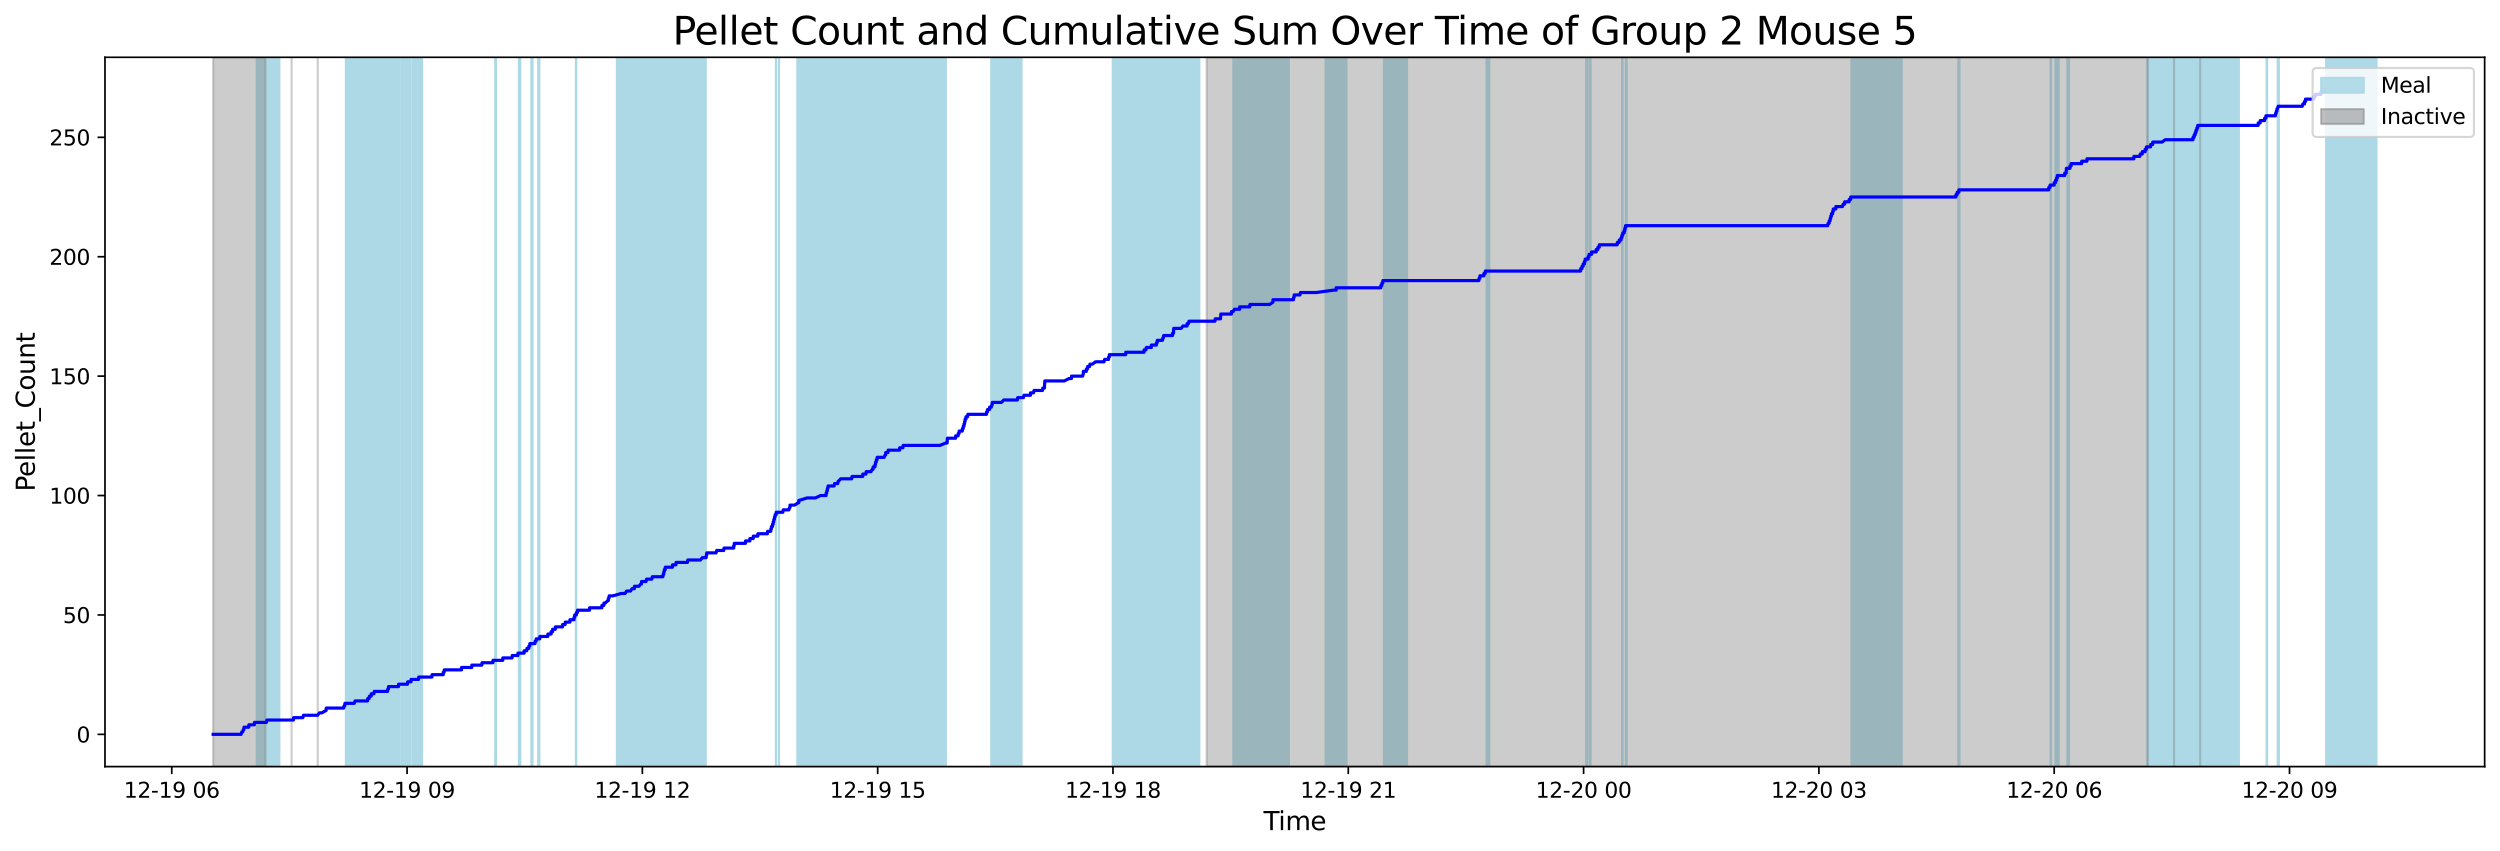 <?xml version="1.0" encoding="utf-8" standalone="no"?>
<!DOCTYPE svg PUBLIC "-//W3C//DTD SVG 1.1//EN"
  "http://www.w3.org/Graphics/SVG/1.1/DTD/svg11.dtd">
<svg xmlns:xlink="http://www.w3.org/1999/xlink" width="1172.435pt" height="399.009pt" viewBox="0 0 1172.435 399.009" xmlns="http://www.w3.org/2000/svg" version="1.1">
 <defs>
  <style type="text/css">*{stroke-linejoin: round; stroke-linecap: butt}</style>
 </defs>
 <g id="figure_1">
  <g id="patch_1">
   <path d="M 0 399.009 
L 1172.435 399.009 
L 1172.435 0 
L 0 0 
z
" style="fill: #ffffff"/>
  </g>
  <g id="axes_1">
   <g id="patch_2">
    <path d="M 49.235 359.517 
L 1165.235 359.517 
L 1165.235 26.877 
L 49.235 26.877 
z
" style="fill: #ffffff"/>
   </g>
   <g id="patch_3">
    <path d="M 129.138 359.517 
L 129.138 26.877 
L 129.138 26.877 
z
" clip-path="url(#p9ff17b93d2)" style="fill: #add8e6; stroke: #add8e6; stroke-linejoin: miter"/>
   </g>
   <g id="patch_4">
    <path d="M 131.008 359.517 
L 131.008 26.877 
L 120.42 26.877 
L 120.42 359.517 
z
" clip-path="url(#p9ff17b93d2)" style="fill: #add8e6; stroke: #add8e6; stroke-linejoin: miter"/>
   </g>
   <g id="patch_5">
    <path d="M 187.377 359.517 
L 187.377 26.877 
L 162.207 26.877 
L 162.207 359.517 
z
" clip-path="url(#p9ff17b93d2)" style="fill: #add8e6; stroke: #add8e6; stroke-linejoin: miter"/>
   </g>
   <g id="patch_6">
    <path d="M 192.235 359.517 
L 192.235 26.877 
L 188.174 26.877 
L 188.174 359.517 
z
" clip-path="url(#p9ff17b93d2)" style="fill: #add8e6; stroke: #add8e6; stroke-linejoin: miter"/>
   </g>
   <g id="patch_7">
    <path d="M 197.918 359.517 
L 197.918 26.877 
L 193.328 26.877 
L 193.328 359.517 
z
" clip-path="url(#p9ff17b93d2)" style="fill: #add8e6; stroke: #add8e6; stroke-linejoin: miter"/>
   </g>
   <g id="patch_8">
    <path d="M 232.587 359.517 
L 232.587 26.877 
L 232.248 26.877 
L 232.248 359.517 
z
" clip-path="url(#p9ff17b93d2)" style="fill: #add8e6; stroke: #add8e6; stroke-linejoin: miter"/>
   </g>
   <g id="patch_9">
    <path d="M 244.006 359.517 
L 244.006 26.877 
L 243.346 26.877 
L 243.346 359.517 
z
" clip-path="url(#p9ff17b93d2)" style="fill: #add8e6; stroke: #add8e6; stroke-linejoin: miter"/>
   </g>
   <g id="patch_10">
    <path d="M 249.724 359.517 
L 249.724 26.877 
L 249.199 26.877 
L 249.199 359.517 
z
" clip-path="url(#p9ff17b93d2)" style="fill: #add8e6; stroke: #add8e6; stroke-linejoin: miter"/>
   </g>
   <g id="patch_11">
    <path d="M 252.409 359.517 
L 252.409 26.877 
L 252.931 26.877 
L 252.931 359.517 
z
" clip-path="url(#p9ff17b93d2)" style="fill: #add8e6; stroke: #add8e6; stroke-linejoin: miter"/>
   </g>
   <g id="patch_12">
    <path d="M 270.068 359.517 
L 270.068 26.877 
L 270.227 26.877 
L 270.227 359.517 
z
" clip-path="url(#p9ff17b93d2)" style="fill: #add8e6; stroke: #add8e6; stroke-linejoin: miter"/>
   </g>
   <g id="patch_13">
    <path d="M 319.534 359.517 
L 319.534 26.877 
L 289.306 26.877 
L 289.306 359.517 
z
" clip-path="url(#p9ff17b93d2)" style="fill: #add8e6; stroke: #add8e6; stroke-linejoin: miter"/>
   </g>
   <g id="patch_14">
    <path d="M 330.968 359.517 
L 330.968 26.877 
L 299.526 26.877 
L 299.526 359.517 
z
" clip-path="url(#p9ff17b93d2)" style="fill: #add8e6; stroke: #add8e6; stroke-linejoin: miter"/>
   </g>
   <g id="patch_15">
    <path d="M 363.91 359.517 
L 363.91 26.877 
L 363.867 26.877 
L 363.867 359.517 
z
" clip-path="url(#p9ff17b93d2)" style="fill: #add8e6; stroke: #add8e6; stroke-linejoin: miter"/>
   </g>
   <g id="patch_16">
    <path d="M 365.263 359.517 
L 365.263 26.877 
L 365.342 26.877 
L 365.342 359.517 
z
" clip-path="url(#p9ff17b93d2)" style="fill: #add8e6; stroke: #add8e6; stroke-linejoin: miter"/>
   </g>
   <g id="patch_17">
    <path d="M 390.022 359.517 
L 390.022 26.877 
L 373.932 26.877 
L 373.932 359.517 
z
" clip-path="url(#p9ff17b93d2)" style="fill: #add8e6; stroke: #add8e6; stroke-linejoin: miter"/>
   </g>
   <g id="patch_18">
    <path d="M 408.878 359.517 
L 408.878 26.877 
L 376.096 26.877 
L 376.096 359.517 
z
" clip-path="url(#p9ff17b93d2)" style="fill: #add8e6; stroke: #add8e6; stroke-linejoin: miter"/>
   </g>
   <g id="patch_19">
    <path d="M 419.311 359.517 
L 419.311 26.877 
L 408.629 26.877 
L 408.629 359.517 
z
" clip-path="url(#p9ff17b93d2)" style="fill: #add8e6; stroke: #add8e6; stroke-linejoin: miter"/>
   </g>
   <g id="patch_20">
    <path d="M 428.772 359.517 
L 428.772 26.877 
L 407.818 26.877 
L 407.818 359.517 
z
" clip-path="url(#p9ff17b93d2)" style="fill: #add8e6; stroke: #add8e6; stroke-linejoin: miter"/>
   </g>
   <g id="patch_21">
    <path d="M 439.184 359.517 
L 439.184 26.877 
L 408.566 26.877 
L 408.566 359.517 
z
" clip-path="url(#p9ff17b93d2)" style="fill: #add8e6; stroke: #add8e6; stroke-linejoin: miter"/>
   </g>
   <g id="patch_22">
    <path d="M 443.578 359.517 
L 443.578 26.877 
L 431.498 26.877 
L 431.498 359.517 
z
" clip-path="url(#p9ff17b93d2)" style="fill: #add8e6; stroke: #add8e6; stroke-linejoin: miter"/>
   </g>
   <g id="patch_23">
    <path d="M 478.063 359.517 
L 478.063 26.877 
L 464.878 26.877 
L 464.878 359.517 
z
" clip-path="url(#p9ff17b93d2)" style="fill: #add8e6; stroke: #add8e6; stroke-linejoin: miter"/>
   </g>
   <g id="patch_24">
    <path d="M 479.066 359.517 
L 479.066 26.877 
L 466.509 26.877 
L 466.509 359.517 
z
" clip-path="url(#p9ff17b93d2)" style="fill: #add8e6; stroke: #add8e6; stroke-linejoin: miter"/>
   </g>
   <g id="patch_25">
    <path d="M 535.926 359.517 
L 535.926 26.877 
L 521.844 26.877 
L 521.844 359.517 
z
" clip-path="url(#p9ff17b93d2)" style="fill: #add8e6; stroke: #add8e6; stroke-linejoin: miter"/>
   </g>
   <g id="patch_26">
    <path d="M 548.331 359.517 
L 548.331 26.877 
L 531.902 26.877 
L 531.902 359.517 
z
" clip-path="url(#p9ff17b93d2)" style="fill: #add8e6; stroke: #add8e6; stroke-linejoin: miter"/>
   </g>
   <g id="patch_27">
    <path d="M 554.431 359.517 
L 554.431 26.877 
L 524.102 26.877 
L 524.102 359.517 
z
" clip-path="url(#p9ff17b93d2)" style="fill: #add8e6; stroke: #add8e6; stroke-linejoin: miter"/>
   </g>
   <g id="patch_28">
    <path d="M 562.462 359.517 
L 562.462 26.877 
L 551.312 26.877 
L 551.312 359.517 
z
" clip-path="url(#p9ff17b93d2)" style="fill: #add8e6; stroke: #add8e6; stroke-linejoin: miter"/>
   </g>
   <g id="patch_29">
    <path d="M 604.447 359.517 
L 604.447 26.877 
L 578.395 26.877 
L 578.395 359.517 
z
" clip-path="url(#p9ff17b93d2)" style="fill: #add8e6; stroke: #add8e6; stroke-linejoin: miter"/>
   </g>
   <g id="patch_30">
    <path d="M 631.432 359.517 
L 631.432 26.877 
L 621.682 26.877 
L 621.682 359.517 
z
" clip-path="url(#p9ff17b93d2)" style="fill: #add8e6; stroke: #add8e6; stroke-linejoin: miter"/>
   </g>
   <g id="patch_31">
    <path d="M 659.868 359.517 
L 659.868 26.877 
L 649.008 26.877 
L 649.008 359.517 
z
" clip-path="url(#p9ff17b93d2)" style="fill: #add8e6; stroke: #add8e6; stroke-linejoin: miter"/>
   </g>
   <g id="patch_32">
    <path d="M 698.432 359.517 
L 698.432 26.877 
L 697.152 26.877 
L 697.152 359.517 
z
" clip-path="url(#p9ff17b93d2)" style="fill: #add8e6; stroke: #add8e6; stroke-linejoin: miter"/>
   </g>
   <g id="patch_33">
    <path d="M 743.862 359.517 
L 743.862 26.877 
L 744.428 26.877 
L 744.428 359.517 
z
" clip-path="url(#p9ff17b93d2)" style="fill: #add8e6; stroke: #add8e6; stroke-linejoin: miter"/>
   </g>
   <g id="patch_34">
    <path d="M 745.534 359.517 
L 745.534 26.877 
L 745.93 26.877 
L 745.93 359.517 
z
" clip-path="url(#p9ff17b93d2)" style="fill: #add8e6; stroke: #add8e6; stroke-linejoin: miter"/>
   </g>
   <g id="patch_35">
    <path d="M 760.725 359.517 
L 760.725 26.877 
L 760.938 26.877 
L 760.938 359.517 
z
" clip-path="url(#p9ff17b93d2)" style="fill: #add8e6; stroke: #add8e6; stroke-linejoin: miter"/>
   </g>
   <g id="patch_36">
    <path d="M 762.849 359.517 
L 762.849 26.877 
L 762.481 26.877 
L 762.481 359.517 
z
" clip-path="url(#p9ff17b93d2)" style="fill: #add8e6; stroke: #add8e6; stroke-linejoin: miter"/>
   </g>
   <g id="patch_37">
    <path d="M 891.852 359.517 
L 891.852 26.877 
L 868.278 26.877 
L 868.278 359.517 
z
" clip-path="url(#p9ff17b93d2)" style="fill: #add8e6; stroke: #add8e6; stroke-linejoin: miter"/>
   </g>
   <g id="patch_38">
    <path d="M 918.388 359.517 
L 918.388 26.877 
L 918.933 26.877 
L 918.933 359.517 
z
" clip-path="url(#p9ff17b93d2)" style="fill: #add8e6; stroke: #add8e6; stroke-linejoin: miter"/>
   </g>
   <g id="patch_39">
    <path d="M 961.678 359.517 
L 961.678 26.877 
L 961.901 26.877 
L 961.901 359.517 
z
" clip-path="url(#p9ff17b93d2)" style="fill: #add8e6; stroke: #add8e6; stroke-linejoin: miter"/>
   </g>
   <g id="patch_40">
    <path d="M 963.949 359.517 
L 963.949 26.877 
L 964.315 26.877 
L 964.315 359.517 
z
" clip-path="url(#p9ff17b93d2)" style="fill: #add8e6; stroke: #add8e6; stroke-linejoin: miter"/>
   </g>
   <g id="patch_41">
    <path d="M 964.962 359.517 
L 964.962 26.877 
L 965.467 26.877 
L 965.467 359.517 
z
" clip-path="url(#p9ff17b93d2)" style="fill: #add8e6; stroke: #add8e6; stroke-linejoin: miter"/>
   </g>
   <g id="patch_42">
    <path d="M 970.317 359.517 
L 970.317 26.877 
L 969.56 26.877 
L 969.56 359.517 
z
" clip-path="url(#p9ff17b93d2)" style="fill: #add8e6; stroke: #add8e6; stroke-linejoin: miter"/>
   </g>
   <g id="patch_43">
    <path d="M 1035.269 359.517 
L 1035.269 26.877 
L 1007.047 26.877 
L 1007.047 359.517 
z
" clip-path="url(#p9ff17b93d2)" style="fill: #add8e6; stroke: #add8e6; stroke-linejoin: miter"/>
   </g>
   <g id="patch_44">
    <path d="M 1049.982 359.517 
L 1049.982 26.877 
L 1031.11 26.877 
L 1031.11 359.517 
z
" clip-path="url(#p9ff17b93d2)" style="fill: #add8e6; stroke: #add8e6; stroke-linejoin: miter"/>
   </g>
   <g id="patch_45">
    <path d="M 1063.217 359.517 
L 1063.217 26.877 
L 1062.998 26.877 
L 1062.998 359.517 
z
" clip-path="url(#p9ff17b93d2)" style="fill: #add8e6; stroke: #add8e6; stroke-linejoin: miter"/>
   </g>
   <g id="patch_46">
    <path d="M 1068.732 359.517 
L 1068.732 26.877 
L 1068.189 26.877 
L 1068.189 359.517 
z
" clip-path="url(#p9ff17b93d2)" style="fill: #add8e6; stroke: #add8e6; stroke-linejoin: miter"/>
   </g>
   <g id="patch_47">
    <path d="M 1114.508 359.517 
L 1114.508 26.877 
L 1090.903 26.877 
L 1090.903 359.517 
z
" clip-path="url(#p9ff17b93d2)" style="fill: #add8e6; stroke: #add8e6; stroke-linejoin: miter"/>
   </g>
   <g id="patch_48">
    <path d="M 99.962 359.517 
L 99.962 26.877 
L 124.485 26.877 
L 124.485 359.517 
z
" clip-path="url(#p9ff17b93d2)" style="fill: #808080; opacity: 0.4; stroke: #808080; stroke-linejoin: miter"/>
   </g>
   <g id="patch_49">
    <path d="M 136.746 26.877 
L 136.746 26.877 
L 136.746 359.517 
" clip-path="url(#p9ff17b93d2)" style="fill: #808080; opacity: 0.4; stroke: #808080; stroke-linejoin: miter"/>
   </g>
   <g id="patch_50">
    <path d="M 149.008 26.877 
L 149.008 26.877 
L 149.008 359.517 
" clip-path="url(#p9ff17b93d2)" style="fill: #808080; opacity: 0.4; stroke: #808080; stroke-linejoin: miter"/>
   </g>
   <g id="patch_51">
    <path d="M 565.893 359.517 
L 565.893 26.877 
L 1007.301 26.877 
L 1007.301 359.517 
z
" clip-path="url(#p9ff17b93d2)" style="fill: #808080; opacity: 0.4; stroke: #808080; stroke-linejoin: miter"/>
   </g>
   <g id="patch_52">
    <path d="M 1019.562 26.877 
L 1019.562 26.877 
L 1019.562 359.517 
" clip-path="url(#p9ff17b93d2)" style="fill: #808080; opacity: 0.4; stroke: #808080; stroke-linejoin: miter"/>
   </g>
   <g id="patch_53">
    <path d="M 1031.823 26.877 
L 1031.823 26.877 
L 1031.823 359.517 
" clip-path="url(#p9ff17b93d2)" style="fill: #808080; opacity: 0.4; stroke: #808080; stroke-linejoin: miter"/>
   </g>
   <g id="matplotlib.axis_1">
    <g id="xtick_1">
     <g id="line2d_1">
      <defs>
       <path id="mf90cf65da7" d="M 0 0 
L 0 3.5 
" style="stroke: #000000; stroke-width: 0.8"/>
      </defs>
      <g>
       <use xlink:href="#mf90cf65da7" x="80.548" y="359.517" style="stroke: #000000; stroke-width: 0.8"/>
      </g>
     </g>
     <g id="text_1">
      <!-- 12-19 06 -->
      <g transform="translate(58.068 374.116) scale(0.1 -0.1)">
       <defs>
        <path id="DejaVuSans-31" d="M 794 531 
L 1825 531 
L 1825 4091 
L 703 3866 
L 703 4441 
L 1819 4666 
L 2450 4666 
L 2450 531 
L 3481 531 
L 3481 0 
L 794 0 
L 794 531 
z
" transform="scale(0.016)"/>
        <path id="DejaVuSans-32" d="M 1228 531 
L 3431 531 
L 3431 0 
L 469 0 
L 469 531 
Q 828 903 1448 1529 
Q 2069 2156 2228 2338 
Q 2531 2678 2651 2914 
Q 2772 3150 2772 3378 
Q 2772 3750 2511 3984 
Q 2250 4219 1831 4219 
Q 1534 4219 1204 4116 
Q 875 4013 500 3803 
L 500 4441 
Q 881 4594 1212 4672 
Q 1544 4750 1819 4750 
Q 2544 4750 2975 4387 
Q 3406 4025 3406 3419 
Q 3406 3131 3298 2873 
Q 3191 2616 2906 2266 
Q 2828 2175 2409 1742 
Q 1991 1309 1228 531 
z
" transform="scale(0.016)"/>
        <path id="DejaVuSans-2d" d="M 313 2009 
L 1997 2009 
L 1997 1497 
L 313 1497 
L 313 2009 
z
" transform="scale(0.016)"/>
        <path id="DejaVuSans-39" d="M 703 97 
L 703 672 
Q 941 559 1184 500 
Q 1428 441 1663 441 
Q 2288 441 2617 861 
Q 2947 1281 2994 2138 
Q 2813 1869 2534 1725 
Q 2256 1581 1919 1581 
Q 1219 1581 811 2004 
Q 403 2428 403 3163 
Q 403 3881 828 4315 
Q 1253 4750 1959 4750 
Q 2769 4750 3195 4129 
Q 3622 3509 3622 2328 
Q 3622 1225 3098 567 
Q 2575 -91 1691 -91 
Q 1453 -91 1209 -44 
Q 966 3 703 97 
z
M 1959 2075 
Q 2384 2075 2632 2365 
Q 2881 2656 2881 3163 
Q 2881 3666 2632 3958 
Q 2384 4250 1959 4250 
Q 1534 4250 1286 3958 
Q 1038 3666 1038 3163 
Q 1038 2656 1286 2365 
Q 1534 2075 1959 2075 
z
" transform="scale(0.016)"/>
        <path id="DejaVuSans-20" transform="scale(0.016)"/>
        <path id="DejaVuSans-30" d="M 2034 4250 
Q 1547 4250 1301 3770 
Q 1056 3291 1056 2328 
Q 1056 1369 1301 889 
Q 1547 409 2034 409 
Q 2525 409 2770 889 
Q 3016 1369 3016 2328 
Q 3016 3291 2770 3770 
Q 2525 4250 2034 4250 
z
M 2034 4750 
Q 2819 4750 3233 4129 
Q 3647 3509 3647 2328 
Q 3647 1150 3233 529 
Q 2819 -91 2034 -91 
Q 1250 -91 836 529 
Q 422 1150 422 2328 
Q 422 3509 836 4129 
Q 1250 4750 2034 4750 
z
" transform="scale(0.016)"/>
        <path id="DejaVuSans-36" d="M 2113 2584 
Q 1688 2584 1439 2293 
Q 1191 2003 1191 1497 
Q 1191 994 1439 701 
Q 1688 409 2113 409 
Q 2538 409 2786 701 
Q 3034 994 3034 1497 
Q 3034 2003 2786 2293 
Q 2538 2584 2113 2584 
z
M 3366 4563 
L 3366 3988 
Q 3128 4100 2886 4159 
Q 2644 4219 2406 4219 
Q 1781 4219 1451 3797 
Q 1122 3375 1075 2522 
Q 1259 2794 1537 2939 
Q 1816 3084 2150 3084 
Q 2853 3084 3261 2657 
Q 3669 2231 3669 1497 
Q 3669 778 3244 343 
Q 2819 -91 2113 -91 
Q 1303 -91 875 529 
Q 447 1150 447 2328 
Q 447 3434 972 4092 
Q 1497 4750 2381 4750 
Q 2619 4750 2861 4703 
Q 3103 4656 3366 4563 
z
" transform="scale(0.016)"/>
       </defs>
       <use xlink:href="#DejaVuSans-31"/>
       <use xlink:href="#DejaVuSans-32" x="63.623"/>
       <use xlink:href="#DejaVuSans-2d" x="127.246"/>
       <use xlink:href="#DejaVuSans-31" x="163.33"/>
       <use xlink:href="#DejaVuSans-39" x="226.953"/>
       <use xlink:href="#DejaVuSans-20" x="290.576"/>
       <use xlink:href="#DejaVuSans-30" x="322.363"/>
       <use xlink:href="#DejaVuSans-36" x="385.986"/>
      </g>
     </g>
    </g>
    <g id="xtick_2">
     <g id="line2d_2">
      <g>
       <use xlink:href="#mf90cf65da7" x="190.9" y="359.517" style="stroke: #000000; stroke-width: 0.8"/>
      </g>
     </g>
     <g id="text_2">
      <!-- 12-19 09 -->
      <g transform="translate(168.42 374.116) scale(0.1 -0.1)">
       <use xlink:href="#DejaVuSans-31"/>
       <use xlink:href="#DejaVuSans-32" x="63.623"/>
       <use xlink:href="#DejaVuSans-2d" x="127.246"/>
       <use xlink:href="#DejaVuSans-31" x="163.33"/>
       <use xlink:href="#DejaVuSans-39" x="226.953"/>
       <use xlink:href="#DejaVuSans-20" x="290.576"/>
       <use xlink:href="#DejaVuSans-30" x="322.363"/>
       <use xlink:href="#DejaVuSans-39" x="385.986"/>
      </g>
     </g>
    </g>
    <g id="xtick_3">
     <g id="line2d_3">
      <g>
       <use xlink:href="#mf90cf65da7" x="301.252" y="359.517" style="stroke: #000000; stroke-width: 0.8"/>
      </g>
     </g>
     <g id="text_3">
      <!-- 12-19 12 -->
      <g transform="translate(278.772 374.116) scale(0.1 -0.1)">
       <use xlink:href="#DejaVuSans-31"/>
       <use xlink:href="#DejaVuSans-32" x="63.623"/>
       <use xlink:href="#DejaVuSans-2d" x="127.246"/>
       <use xlink:href="#DejaVuSans-31" x="163.33"/>
       <use xlink:href="#DejaVuSans-39" x="226.953"/>
       <use xlink:href="#DejaVuSans-20" x="290.576"/>
       <use xlink:href="#DejaVuSans-31" x="322.363"/>
       <use xlink:href="#DejaVuSans-32" x="385.986"/>
      </g>
     </g>
    </g>
    <g id="xtick_4">
     <g id="line2d_4">
      <g>
       <use xlink:href="#mf90cf65da7" x="411.604" y="359.517" style="stroke: #000000; stroke-width: 0.8"/>
      </g>
     </g>
     <g id="text_4">
      <!-- 12-19 15 -->
      <g transform="translate(389.124 374.116) scale(0.1 -0.1)">
       <defs>
        <path id="DejaVuSans-35" d="M 691 4666 
L 3169 4666 
L 3169 4134 
L 1269 4134 
L 1269 2991 
Q 1406 3038 1543 3061 
Q 1681 3084 1819 3084 
Q 2600 3084 3056 2656 
Q 3513 2228 3513 1497 
Q 3513 744 3044 326 
Q 2575 -91 1722 -91 
Q 1428 -91 1123 -41 
Q 819 9 494 109 
L 494 744 
Q 775 591 1075 516 
Q 1375 441 1709 441 
Q 2250 441 2565 725 
Q 2881 1009 2881 1497 
Q 2881 1984 2565 2268 
Q 2250 2553 1709 2553 
Q 1456 2553 1204 2497 
Q 953 2441 691 2322 
L 691 4666 
z
" transform="scale(0.016)"/>
       </defs>
       <use xlink:href="#DejaVuSans-31"/>
       <use xlink:href="#DejaVuSans-32" x="63.623"/>
       <use xlink:href="#DejaVuSans-2d" x="127.246"/>
       <use xlink:href="#DejaVuSans-31" x="163.33"/>
       <use xlink:href="#DejaVuSans-39" x="226.953"/>
       <use xlink:href="#DejaVuSans-20" x="290.576"/>
       <use xlink:href="#DejaVuSans-31" x="322.363"/>
       <use xlink:href="#DejaVuSans-35" x="385.986"/>
      </g>
     </g>
    </g>
    <g id="xtick_5">
     <g id="line2d_5">
      <g>
       <use xlink:href="#mf90cf65da7" x="521.956" y="359.517" style="stroke: #000000; stroke-width: 0.8"/>
      </g>
     </g>
     <g id="text_5">
      <!-- 12-19 18 -->
      <g transform="translate(499.476 374.116) scale(0.1 -0.1)">
       <defs>
        <path id="DejaVuSans-38" d="M 2034 2216 
Q 1584 2216 1326 1975 
Q 1069 1734 1069 1313 
Q 1069 891 1326 650 
Q 1584 409 2034 409 
Q 2484 409 2743 651 
Q 3003 894 3003 1313 
Q 3003 1734 2745 1975 
Q 2488 2216 2034 2216 
z
M 1403 2484 
Q 997 2584 770 2862 
Q 544 3141 544 3541 
Q 544 4100 942 4425 
Q 1341 4750 2034 4750 
Q 2731 4750 3128 4425 
Q 3525 4100 3525 3541 
Q 3525 3141 3298 2862 
Q 3072 2584 2669 2484 
Q 3125 2378 3379 2068 
Q 3634 1759 3634 1313 
Q 3634 634 3220 271 
Q 2806 -91 2034 -91 
Q 1263 -91 848 271 
Q 434 634 434 1313 
Q 434 1759 690 2068 
Q 947 2378 1403 2484 
z
M 1172 3481 
Q 1172 3119 1398 2916 
Q 1625 2713 2034 2713 
Q 2441 2713 2670 2916 
Q 2900 3119 2900 3481 
Q 2900 3844 2670 4047 
Q 2441 4250 2034 4250 
Q 1625 4250 1398 4047 
Q 1172 3844 1172 3481 
z
" transform="scale(0.016)"/>
       </defs>
       <use xlink:href="#DejaVuSans-31"/>
       <use xlink:href="#DejaVuSans-32" x="63.623"/>
       <use xlink:href="#DejaVuSans-2d" x="127.246"/>
       <use xlink:href="#DejaVuSans-31" x="163.33"/>
       <use xlink:href="#DejaVuSans-39" x="226.953"/>
       <use xlink:href="#DejaVuSans-20" x="290.576"/>
       <use xlink:href="#DejaVuSans-31" x="322.363"/>
       <use xlink:href="#DejaVuSans-38" x="385.986"/>
      </g>
     </g>
    </g>
    <g id="xtick_6">
     <g id="line2d_6">
      <g>
       <use xlink:href="#mf90cf65da7" x="632.308" y="359.517" style="stroke: #000000; stroke-width: 0.8"/>
      </g>
     </g>
     <g id="text_6">
      <!-- 12-19 21 -->
      <g transform="translate(609.828 374.116) scale(0.1 -0.1)">
       <use xlink:href="#DejaVuSans-31"/>
       <use xlink:href="#DejaVuSans-32" x="63.623"/>
       <use xlink:href="#DejaVuSans-2d" x="127.246"/>
       <use xlink:href="#DejaVuSans-31" x="163.33"/>
       <use xlink:href="#DejaVuSans-39" x="226.953"/>
       <use xlink:href="#DejaVuSans-20" x="290.576"/>
       <use xlink:href="#DejaVuSans-32" x="322.363"/>
       <use xlink:href="#DejaVuSans-31" x="385.986"/>
      </g>
     </g>
    </g>
    <g id="xtick_7">
     <g id="line2d_7">
      <g>
       <use xlink:href="#mf90cf65da7" x="742.66" y="359.517" style="stroke: #000000; stroke-width: 0.8"/>
      </g>
     </g>
     <g id="text_7">
      <!-- 12-20 00 -->
      <g transform="translate(720.18 374.116) scale(0.1 -0.1)">
       <use xlink:href="#DejaVuSans-31"/>
       <use xlink:href="#DejaVuSans-32" x="63.623"/>
       <use xlink:href="#DejaVuSans-2d" x="127.246"/>
       <use xlink:href="#DejaVuSans-32" x="163.33"/>
       <use xlink:href="#DejaVuSans-30" x="226.953"/>
       <use xlink:href="#DejaVuSans-20" x="290.576"/>
       <use xlink:href="#DejaVuSans-30" x="322.363"/>
       <use xlink:href="#DejaVuSans-30" x="385.986"/>
      </g>
     </g>
    </g>
    <g id="xtick_8">
     <g id="line2d_8">
      <g>
       <use xlink:href="#mf90cf65da7" x="853.012" y="359.517" style="stroke: #000000; stroke-width: 0.8"/>
      </g>
     </g>
     <g id="text_8">
      <!-- 12-20 03 -->
      <g transform="translate(830.532 374.116) scale(0.1 -0.1)">
       <defs>
        <path id="DejaVuSans-33" d="M 2597 2516 
Q 3050 2419 3304 2112 
Q 3559 1806 3559 1356 
Q 3559 666 3084 287 
Q 2609 -91 1734 -91 
Q 1441 -91 1130 -33 
Q 819 25 488 141 
L 488 750 
Q 750 597 1062 519 
Q 1375 441 1716 441 
Q 2309 441 2620 675 
Q 2931 909 2931 1356 
Q 2931 1769 2642 2001 
Q 2353 2234 1838 2234 
L 1294 2234 
L 1294 2753 
L 1863 2753 
Q 2328 2753 2575 2939 
Q 2822 3125 2822 3475 
Q 2822 3834 2567 4026 
Q 2313 4219 1838 4219 
Q 1578 4219 1281 4162 
Q 984 4106 628 3988 
L 628 4550 
Q 988 4650 1302 4700 
Q 1616 4750 1894 4750 
Q 2613 4750 3031 4423 
Q 3450 4097 3450 3541 
Q 3450 3153 3228 2886 
Q 3006 2619 2597 2516 
z
" transform="scale(0.016)"/>
       </defs>
       <use xlink:href="#DejaVuSans-31"/>
       <use xlink:href="#DejaVuSans-32" x="63.623"/>
       <use xlink:href="#DejaVuSans-2d" x="127.246"/>
       <use xlink:href="#DejaVuSans-32" x="163.33"/>
       <use xlink:href="#DejaVuSans-30" x="226.953"/>
       <use xlink:href="#DejaVuSans-20" x="290.576"/>
       <use xlink:href="#DejaVuSans-30" x="322.363"/>
       <use xlink:href="#DejaVuSans-33" x="385.986"/>
      </g>
     </g>
    </g>
    <g id="xtick_9">
     <g id="line2d_9">
      <g>
       <use xlink:href="#mf90cf65da7" x="963.364" y="359.517" style="stroke: #000000; stroke-width: 0.8"/>
      </g>
     </g>
     <g id="text_9">
      <!-- 12-20 06 -->
      <g transform="translate(940.884 374.116) scale(0.1 -0.1)">
       <use xlink:href="#DejaVuSans-31"/>
       <use xlink:href="#DejaVuSans-32" x="63.623"/>
       <use xlink:href="#DejaVuSans-2d" x="127.246"/>
       <use xlink:href="#DejaVuSans-32" x="163.33"/>
       <use xlink:href="#DejaVuSans-30" x="226.953"/>
       <use xlink:href="#DejaVuSans-20" x="290.576"/>
       <use xlink:href="#DejaVuSans-30" x="322.363"/>
       <use xlink:href="#DejaVuSans-36" x="385.986"/>
      </g>
     </g>
    </g>
    <g id="xtick_10">
     <g id="line2d_10">
      <g>
       <use xlink:href="#mf90cf65da7" x="1073.716" y="359.517" style="stroke: #000000; stroke-width: 0.8"/>
      </g>
     </g>
     <g id="text_10">
      <!-- 12-20 09 -->
      <g transform="translate(1051.236 374.116) scale(0.1 -0.1)">
       <use xlink:href="#DejaVuSans-31"/>
       <use xlink:href="#DejaVuSans-32" x="63.623"/>
       <use xlink:href="#DejaVuSans-2d" x="127.246"/>
       <use xlink:href="#DejaVuSans-32" x="163.33"/>
       <use xlink:href="#DejaVuSans-30" x="226.953"/>
       <use xlink:href="#DejaVuSans-20" x="290.576"/>
       <use xlink:href="#DejaVuSans-30" x="322.363"/>
       <use xlink:href="#DejaVuSans-39" x="385.986"/>
      </g>
     </g>
    </g>
    <g id="text_11">
     <!-- Time -->
     <g transform="translate(592.555 389.313) scale(0.12 -0.12)">
      <defs>
       <path id="DejaVuSans-54" d="M -19 4666 
L 3928 4666 
L 3928 4134 
L 2272 4134 
L 2272 0 
L 1638 0 
L 1638 4134 
L -19 4134 
L -19 4666 
z
" transform="scale(0.016)"/>
       <path id="DejaVuSans-69" d="M 603 3500 
L 1178 3500 
L 1178 0 
L 603 0 
L 603 3500 
z
M 603 4863 
L 1178 4863 
L 1178 4134 
L 603 4134 
L 603 4863 
z
" transform="scale(0.016)"/>
       <path id="DejaVuSans-6d" d="M 3328 2828 
Q 3544 3216 3844 3400 
Q 4144 3584 4550 3584 
Q 5097 3584 5394 3201 
Q 5691 2819 5691 2113 
L 5691 0 
L 5113 0 
L 5113 2094 
Q 5113 2597 4934 2840 
Q 4756 3084 4391 3084 
Q 3944 3084 3684 2787 
Q 3425 2491 3425 1978 
L 3425 0 
L 2847 0 
L 2847 2094 
Q 2847 2600 2669 2842 
Q 2491 3084 2119 3084 
Q 1678 3084 1418 2786 
Q 1159 2488 1159 1978 
L 1159 0 
L 581 0 
L 581 3500 
L 1159 3500 
L 1159 2956 
Q 1356 3278 1631 3431 
Q 1906 3584 2284 3584 
Q 2666 3584 2933 3390 
Q 3200 3197 3328 2828 
z
" transform="scale(0.016)"/>
       <path id="DejaVuSans-65" d="M 3597 1894 
L 3597 1613 
L 953 1613 
Q 991 1019 1311 708 
Q 1631 397 2203 397 
Q 2534 397 2845 478 
Q 3156 559 3463 722 
L 3463 178 
Q 3153 47 2828 -22 
Q 2503 -91 2169 -91 
Q 1331 -91 842 396 
Q 353 884 353 1716 
Q 353 2575 817 3079 
Q 1281 3584 2069 3584 
Q 2775 3584 3186 3129 
Q 3597 2675 3597 1894 
z
M 3022 2063 
Q 3016 2534 2758 2815 
Q 2500 3097 2075 3097 
Q 1594 3097 1305 2825 
Q 1016 2553 972 2059 
L 3022 2063 
z
" transform="scale(0.016)"/>
      </defs>
      <use xlink:href="#DejaVuSans-54"/>
      <use xlink:href="#DejaVuSans-69" x="57.959"/>
      <use xlink:href="#DejaVuSans-6d" x="85.742"/>
      <use xlink:href="#DejaVuSans-65" x="183.154"/>
     </g>
    </g>
   </g>
   <g id="matplotlib.axis_2">
    <g id="ytick_1">
     <g id="line2d_11">
      <defs>
       <path id="mbb85ced5dd" d="M 0 0 
L -3.5 0 
" style="stroke: #000000; stroke-width: 0.8"/>
      </defs>
      <g>
       <use xlink:href="#mbb85ced5dd" x="49.235" y="344.397" style="stroke: #000000; stroke-width: 0.8"/>
      </g>
     </g>
     <g id="text_12">
      <!-- 0 -->
      <g transform="translate(35.873 348.196) scale(0.1 -0.1)">
       <use xlink:href="#DejaVuSans-30"/>
      </g>
     </g>
    </g>
    <g id="ytick_2">
     <g id="line2d_12">
      <g>
       <use xlink:href="#mbb85ced5dd" x="49.235" y="288.397" style="stroke: #000000; stroke-width: 0.8"/>
      </g>
     </g>
     <g id="text_13">
      <!-- 50 -->
      <g transform="translate(29.51 292.196) scale(0.1 -0.1)">
       <use xlink:href="#DejaVuSans-35"/>
       <use xlink:href="#DejaVuSans-30" x="63.623"/>
      </g>
     </g>
    </g>
    <g id="ytick_3">
     <g id="line2d_13">
      <g>
       <use xlink:href="#mbb85ced5dd" x="49.235" y="232.397" style="stroke: #000000; stroke-width: 0.8"/>
      </g>
     </g>
     <g id="text_14">
      <!-- 100 -->
      <g transform="translate(23.148 236.196) scale(0.1 -0.1)">
       <use xlink:href="#DejaVuSans-31"/>
       <use xlink:href="#DejaVuSans-30" x="63.623"/>
       <use xlink:href="#DejaVuSans-30" x="127.246"/>
      </g>
     </g>
    </g>
    <g id="ytick_4">
     <g id="line2d_14">
      <g>
       <use xlink:href="#mbb85ced5dd" x="49.235" y="176.397" style="stroke: #000000; stroke-width: 0.8"/>
      </g>
     </g>
     <g id="text_15">
      <!-- 150 -->
      <g transform="translate(23.148 180.196) scale(0.1 -0.1)">
       <use xlink:href="#DejaVuSans-31"/>
       <use xlink:href="#DejaVuSans-35" x="63.623"/>
       <use xlink:href="#DejaVuSans-30" x="127.246"/>
      </g>
     </g>
    </g>
    <g id="ytick_5">
     <g id="line2d_15">
      <g>
       <use xlink:href="#mbb85ced5dd" x="49.235" y="120.397" style="stroke: #000000; stroke-width: 0.8"/>
      </g>
     </g>
     <g id="text_16">
      <!-- 200 -->
      <g transform="translate(23.148 124.196) scale(0.1 -0.1)">
       <use xlink:href="#DejaVuSans-32"/>
       <use xlink:href="#DejaVuSans-30" x="63.623"/>
       <use xlink:href="#DejaVuSans-30" x="127.246"/>
      </g>
     </g>
    </g>
    <g id="ytick_6">
     <g id="line2d_16">
      <g>
       <use xlink:href="#mbb85ced5dd" x="49.235" y="64.397" style="stroke: #000000; stroke-width: 0.8"/>
      </g>
     </g>
     <g id="text_17">
      <!-- 250 -->
      <g transform="translate(23.148 68.196) scale(0.1 -0.1)">
       <use xlink:href="#DejaVuSans-32"/>
       <use xlink:href="#DejaVuSans-35" x="63.623"/>
       <use xlink:href="#DejaVuSans-30" x="127.246"/>
      </g>
     </g>
    </g>
    <g id="text_18">
     <!-- Pellet_Count -->
     <g transform="translate(16.318 230.485) rotate(-90) scale(0.12 -0.12)">
      <defs>
       <path id="DejaVuSans-50" d="M 1259 4147 
L 1259 2394 
L 2053 2394 
Q 2494 2394 2734 2622 
Q 2975 2850 2975 3272 
Q 2975 3691 2734 3919 
Q 2494 4147 2053 4147 
L 1259 4147 
z
M 628 4666 
L 2053 4666 
Q 2838 4666 3239 4311 
Q 3641 3956 3641 3272 
Q 3641 2581 3239 2228 
Q 2838 1875 2053 1875 
L 1259 1875 
L 1259 0 
L 628 0 
L 628 4666 
z
" transform="scale(0.016)"/>
       <path id="DejaVuSans-6c" d="M 603 4863 
L 1178 4863 
L 1178 0 
L 603 0 
L 603 4863 
z
" transform="scale(0.016)"/>
       <path id="DejaVuSans-74" d="M 1172 4494 
L 1172 3500 
L 2356 3500 
L 2356 3053 
L 1172 3053 
L 1172 1153 
Q 1172 725 1289 603 
Q 1406 481 1766 481 
L 2356 481 
L 2356 0 
L 1766 0 
Q 1100 0 847 248 
Q 594 497 594 1153 
L 594 3053 
L 172 3053 
L 172 3500 
L 594 3500 
L 594 4494 
L 1172 4494 
z
" transform="scale(0.016)"/>
       <path id="DejaVuSans-5f" d="M 3263 -1063 
L 3263 -1509 
L -63 -1509 
L -63 -1063 
L 3263 -1063 
z
" transform="scale(0.016)"/>
       <path id="DejaVuSans-43" d="M 4122 4306 
L 4122 3641 
Q 3803 3938 3442 4084 
Q 3081 4231 2675 4231 
Q 1875 4231 1450 3742 
Q 1025 3253 1025 2328 
Q 1025 1406 1450 917 
Q 1875 428 2675 428 
Q 3081 428 3442 575 
Q 3803 722 4122 1019 
L 4122 359 
Q 3791 134 3420 21 
Q 3050 -91 2638 -91 
Q 1578 -91 968 557 
Q 359 1206 359 2328 
Q 359 3453 968 4101 
Q 1578 4750 2638 4750 
Q 3056 4750 3426 4639 
Q 3797 4528 4122 4306 
z
" transform="scale(0.016)"/>
       <path id="DejaVuSans-6f" d="M 1959 3097 
Q 1497 3097 1228 2736 
Q 959 2375 959 1747 
Q 959 1119 1226 758 
Q 1494 397 1959 397 
Q 2419 397 2687 759 
Q 2956 1122 2956 1747 
Q 2956 2369 2687 2733 
Q 2419 3097 1959 3097 
z
M 1959 3584 
Q 2709 3584 3137 3096 
Q 3566 2609 3566 1747 
Q 3566 888 3137 398 
Q 2709 -91 1959 -91 
Q 1206 -91 779 398 
Q 353 888 353 1747 
Q 353 2609 779 3096 
Q 1206 3584 1959 3584 
z
" transform="scale(0.016)"/>
       <path id="DejaVuSans-75" d="M 544 1381 
L 544 3500 
L 1119 3500 
L 1119 1403 
Q 1119 906 1312 657 
Q 1506 409 1894 409 
Q 2359 409 2629 706 
Q 2900 1003 2900 1516 
L 2900 3500 
L 3475 3500 
L 3475 0 
L 2900 0 
L 2900 538 
Q 2691 219 2414 64 
Q 2138 -91 1772 -91 
Q 1169 -91 856 284 
Q 544 659 544 1381 
z
M 1991 3584 
L 1991 3584 
z
" transform="scale(0.016)"/>
       <path id="DejaVuSans-6e" d="M 3513 2113 
L 3513 0 
L 2938 0 
L 2938 2094 
Q 2938 2591 2744 2837 
Q 2550 3084 2163 3084 
Q 1697 3084 1428 2787 
Q 1159 2491 1159 1978 
L 1159 0 
L 581 0 
L 581 3500 
L 1159 3500 
L 1159 2956 
Q 1366 3272 1645 3428 
Q 1925 3584 2291 3584 
Q 2894 3584 3203 3211 
Q 3513 2838 3513 2113 
z
" transform="scale(0.016)"/>
      </defs>
      <use xlink:href="#DejaVuSans-50"/>
      <use xlink:href="#DejaVuSans-65" x="56.678"/>
      <use xlink:href="#DejaVuSans-6c" x="118.201"/>
      <use xlink:href="#DejaVuSans-6c" x="145.984"/>
      <use xlink:href="#DejaVuSans-65" x="173.768"/>
      <use xlink:href="#DejaVuSans-74" x="235.291"/>
      <use xlink:href="#DejaVuSans-5f" x="274.5"/>
      <use xlink:href="#DejaVuSans-43" x="324.5"/>
      <use xlink:href="#DejaVuSans-6f" x="394.324"/>
      <use xlink:href="#DejaVuSans-75" x="455.506"/>
      <use xlink:href="#DejaVuSans-6e" x="518.885"/>
      <use xlink:href="#DejaVuSans-74" x="582.264"/>
     </g>
    </g>
   </g>
   <g id="line2d_17">
    <path d="M 99.962 344.397 
L 113.051 344.397 
L 113.388 343.277 
L 113.807 343.277 
L 114.093 342.157 
L 114.38 342.157 
L 114.441 341.037 
L 116.658 341.037 
L 116.709 339.917 
L 119.284 339.917 
L 119.335 338.797 
L 124.945 338.797 
L 124.945 338.797 
L 125.159 337.677 
L 137.605 337.677 
L 137.717 336.557 
L 142.039 336.557 
L 142.305 335.437 
L 148.967 335.437 
L 149.784 334.317 
L 150.888 334.317 
L 150.888 334.317 
L 152.931 333.197 
L 153.013 332.077 
L 161.157 332.077 
L 161.381 330.957 
L 161.719 330.957 
L 161.759 329.837 
L 166.112 329.837 
L 166.541 328.717 
L 172.345 328.717 
L 172.457 327.597 
L 173.101 327.597 
L 173.254 326.477 
L 174.051 326.477 
L 174.133 325.357 
L 175.369 325.357 
L 175.533 324.237 
L 181.786 324.237 
L 181.858 323.117 
L 182.185 323.117 
L 182.215 321.997 
L 186.885 321.997 
L 186.885 321.997 
L 186.936 320.877 
L 191.064 320.877 
L 191.187 319.757 
L 192.75 319.757 
L 192.77 318.637 
L 196.255 318.637 
L 196.377 317.517 
L 202.559 317.517 
L 202.641 316.397 
L 207.852 316.397 
L 207.882 315.277 
L 208.291 315.277 
L 208.332 314.157 
L 216.414 314.157 
L 216.435 313.037 
L 221.247 313.037 
L 221.278 311.917 
L 225.978 311.917 
L 226.07 310.797 
L 231.159 310.797 
L 231.199 309.677 
L 235.787 309.677 
L 235.808 308.557 
L 240.14 308.557 
L 240.211 307.437 
L 242.878 307.437 
L 242.899 306.317 
L 245.78 306.317 
L 245.811 305.197 
L 247.068 305.197 
L 247.119 304.077 
L 247.997 304.077 
L 248.038 302.957 
L 248.478 302.957 
L 248.488 301.837 
L 250.909 301.837 
L 250.95 300.717 
L 251.42 300.717 
L 251.471 299.597 
L 253.137 299.597 
L 253.178 298.477 
L 256.918 298.477 
L 256.938 297.357 
L 258.45 297.357 
L 258.471 296.237 
L 259.155 296.237 
L 259.176 295.117 
L 260.422 295.117 
L 260.443 293.997 
L 263.825 293.997 
L 263.855 292.877 
L 265.051 292.877 
L 265.102 291.757 
L 267.268 291.757 
L 267.289 290.637 
L 269.189 290.637 
L 269.21 289.517 
L 269.496 289.517 
L 269.516 288.397 
L 270.293 288.397 
L 270.323 287.277 
L 270.824 287.277 
L 270.844 286.157 
L 276.474 286.157 
L 276.505 285.037 
L 282.247 285.037 
L 282.288 283.917 
L 283.208 283.917 
L 283.259 282.797 
L 283.882 282.797 
L 285.006 281.677 
L 285.272 281.677 
L 285.313 280.557 
L 285.609 280.557 
L 285.701 279.437 
L 287.469 279.437 
L 291.341 278.317 
L 293.129 278.317 
L 293.855 277.197 
L 295.663 277.197 
L 296.44 276.077 
L 297.513 276.077 
L 297.533 274.957 
L 299.597 274.957 
L 300.537 273.837 
L 300.823 273.837 
L 300.864 272.717 
L 302.959 272.717 
L 303.204 271.597 
L 305.687 271.597 
L 305.902 270.477 
L 310.857 270.477 
L 310.99 269.357 
L 311.276 269.357 
L 311.297 268.237 
L 311.521 268.237 
L 311.552 267.117 
L 311.981 267.117 
L 312.002 265.997 
L 315.384 265.997 
L 315.404 264.877 
L 317.018 264.877 
L 317.049 263.757 
L 322.383 263.757 
L 322.557 262.637 
L 328.473 262.637 
L 329.382 261.517 
L 331.191 261.517 
L 331.231 260.397 
L 331.385 260.397 
L 331.436 259.277 
L 335.829 259.277 
L 336.116 258.157 
L 339.416 258.157 
L 339.538 257.037 
L 344.075 257.037 
L 344.096 255.917 
L 344.331 255.917 
L 344.351 254.797 
L 349.593 254.797 
L 349.634 253.677 
L 351.657 253.677 
L 351.677 252.557 
L 353.23 252.557 
L 353.271 251.437 
L 355.396 251.437 
L 355.437 250.317 
L 359.913 250.317 
L 359.913 250.317 
L 359.984 249.197 
L 361.476 249.197 
L 361.496 248.077 
L 361.772 248.077 
L 361.783 246.957 
L 362.263 246.957 
L 362.293 245.837 
L 362.59 245.837 
L 362.61 244.717 
L 362.866 244.717 
L 362.866 244.717 
L 362.917 243.597 
L 363.172 243.597 
L 363.193 242.477 
L 363.499 242.477 
L 363.54 241.357 
L 364 241.357 
L 364.03 240.237 
L 367.147 240.237 
L 367.321 239.117 
L 369.957 239.117 
L 370.294 237.997 
L 370.478 237.997 
L 370.498 236.877 
L 372.716 236.877 
L 374.35 235.757 
L 374.606 235.757 
L 374.637 234.637 
L 374.974 234.637 
L 378.458 233.517 
L 382.433 233.517 
L 384.783 232.397 
L 387.419 232.397 
L 387.439 231.277 
L 387.685 231.277 
L 387.685 231.277 
L 387.777 230.157 
L 387.991 230.157 
L 388.012 229.037 
L 388.298 229.037 
L 388.298 229.037 
L 388.349 227.917 
L 391.169 227.917 
L 391.383 226.797 
L 392.875 226.797 
L 393.069 225.677 
L 393.243 225.677 
L 394.244 224.557 
L 399.435 224.557 
L 399.578 223.437 
L 404.605 223.437 
L 404.656 222.317 
L 406.128 222.317 
L 406.199 221.197 
L 408.468 221.197 
L 409.05 220.077 
L 409.459 220.077 
L 409.479 218.957 
L 410.327 218.957 
L 410.348 217.837 
L 410.583 217.837 
L 410.603 216.717 
L 410.951 216.717 
L 410.981 215.597 
L 411.329 215.597 
L 411.369 214.477 
L 414.639 214.477 
L 415.089 213.357 
L 415.354 213.357 
L 415.375 212.237 
L 416.417 212.237 
L 416.529 211.117 
L 421.894 211.117 
L 421.924 209.997 
L 423.416 209.997 
L 423.559 208.877 
L 440.786 208.877 
L 443.535 207.757 
L 444.179 207.757 
L 444.301 205.517 
L 448.123 205.517 
L 448.194 204.397 
L 449.328 204.397 
L 449.328 204.397 
L 449.38 203.277 
L 449.788 203.277 
L 449.809 202.157 
L 451.29 202.157 
L 451.321 201.037 
L 451.699 201.037 
L 451.74 199.917 
L 452.067 199.917 
L 452.087 198.797 
L 452.353 198.797 
L 452.373 197.677 
L 452.608 197.677 
L 452.629 196.557 
L 452.997 196.557 
L 453.017 195.437 
L 453.763 195.437 
L 453.896 194.317 
L 462.642 194.317 
L 462.673 193.197 
L 463.102 193.197 
L 463.122 192.077 
L 464.073 192.077 
L 464.093 190.957 
L 464.88 190.957 
L 465.125 189.837 
L 465.319 189.837 
L 465.35 188.717 
L 469.652 188.717 
L 470.724 187.597 
L 477.121 187.597 
L 477.284 186.477 
L 479.972 186.477 
L 480.207 185.357 
L 483.241 185.357 
L 483.262 184.237 
L 484.692 184.237 
L 484.927 183.117 
L 488.892 183.117 
L 489.035 181.997 
L 489.811 181.997 
L 489.903 179.757 
L 489.965 179.757 
L 489.995 178.637 
L 499.13 178.637 
L 501.398 177.517 
L 502.492 177.517 
L 502.522 176.397 
L 507.713 176.397 
L 508.04 175.277 
L 508.07 174.157 
L 509.45 174.157 
L 509.481 173.037 
L 510.012 173.037 
L 510.053 171.917 
L 510.972 171.917 
L 511.146 170.797 
L 512.219 170.797 
L 513.803 169.677 
L 517.747 169.677 
L 518.043 168.557 
L 519.872 168.557 
L 519.903 167.437 
L 520.26 167.437 
L 520.27 166.317 
L 527.913 166.317 
L 527.934 165.197 
L 536.527 165.197 
L 536.558 164.077 
L 537.406 164.077 
L 537.61 162.957 
L 539.94 162.957 
L 539.96 161.837 
L 542.31 161.837 
L 542.331 160.717 
L 542.709 160.717 
L 542.729 159.597 
L 545.161 159.597 
L 545.335 158.477 
L 545.621 158.477 
L 545.733 157.357 
L 549.882 157.357 
L 549.912 156.237 
L 550.352 156.237 
L 550.454 153.997 
L 553.928 153.997 
L 554.766 152.877 
L 556.697 152.877 
L 556.728 151.757 
L 557.371 151.757 
L 557.586 150.637 
L 569.765 150.637 
L 569.919 149.517 
L 572.381 149.517 
L 572.545 147.277 
L 577.48 147.277 
L 577.5 146.157 
L 578.277 146.157 
L 578.9 145.037 
L 581.352 145.037 
L 581.373 143.917 
L 586.134 143.917 
L 586.155 142.797 
L 595.432 142.797 
L 596.986 141.677 
L 597.006 140.557 
L 606.621 140.557 
L 606.641 139.437 
L 606.907 139.437 
L 606.927 138.317 
L 609.625 138.317 
L 609.85 137.197 
L 617.166 137.197 
L 625.34 136.077 
L 626.627 136.077 
L 626.638 134.957 
L 647.574 134.957 
L 647.604 133.837 
L 648.074 133.837 
L 648.085 132.717 
L 648.514 132.717 
L 648.524 131.597 
L 693.554 131.597 
L 693.656 130.477 
L 694.034 130.477 
L 694.054 129.357 
L 695.904 129.357 
L 695.924 128.237 
L 696.537 128.237 
L 696.558 127.117 
L 741.271 127.117 
L 741.312 125.997 
L 741.894 125.997 
L 741.925 124.877 
L 742.446 124.877 
L 742.476 123.757 
L 743.038 123.757 
L 743.049 122.637 
L 743.386 122.637 
L 743.416 121.517 
L 744.775 121.517 
L 744.786 120.397 
L 745.235 120.397 
L 745.256 119.277 
L 746.39 119.277 
L 746.41 118.157 
L 748.546 118.157 
L 748.566 117.037 
L 749.363 117.037 
L 749.384 115.917 
L 750.017 115.917 
L 750.058 114.797 
L 758.447 114.797 
L 758.477 113.677 
L 759.346 113.677 
L 759.377 112.557 
L 760.235 112.557 
L 760.255 111.437 
L 760.633 111.437 
L 760.644 110.317 
L 761.022 110.317 
L 761.032 109.197 
L 761.676 109.197 
L 761.727 108.077 
L 762.013 108.077 
L 762.033 106.957 
L 762.309 106.957 
L 762.34 105.837 
L 857.151 105.837 
L 857.324 104.717 
L 857.815 104.717 
L 857.835 103.597 
L 858.254 103.597 
L 858.275 102.477 
L 858.55 102.477 
L 858.571 101.357 
L 858.898 101.357 
L 858.918 100.237 
L 859.45 100.237 
L 859.47 99.117 
L 859.756 99.117 
L 859.766 97.997 
L 860.952 97.997 
L 860.972 96.877 
L 864.078 96.877 
L 864.354 95.757 
L 865.069 95.757 
L 865.09 94.637 
L 867.195 94.637 
L 867.215 93.517 
L 867.92 93.517 
L 867.941 92.397 
L 917.282 92.397 
L 917.303 91.277 
L 917.854 91.277 
L 917.885 90.157 
L 918.641 90.157 
L 918.672 89.037 
L 960.8 89.037 
L 960.82 87.917 
L 961.413 87.917 
L 961.454 86.797 
L 963.334 86.797 
L 963.354 85.677 
L 963.957 85.677 
L 963.977 84.557 
L 964.458 84.557 
L 964.478 83.437 
L 964.815 83.437 
L 964.836 82.317 
L 968.269 82.317 
L 968.289 81.197 
L 968.974 81.197 
L 969.076 78.957 
L 970.752 78.957 
L 970.762 77.837 
L 971.283 77.837 
L 971.304 76.717 
L 976.269 76.717 
L 976.29 75.597 
L 978.701 75.597 
L 978.722 74.477 
L 1000.721 74.477 
L 1000.741 73.357 
L 1003.51 73.357 
L 1003.714 72.237 
L 1004.644 72.237 
L 1004.695 71.117 
L 1006.003 71.117 
L 1006.013 69.997 
L 1006.616 69.997 
L 1006.637 68.877 
L 1008.568 68.877 
L 1008.598 67.757 
L 1009.569 67.757 
L 1009.579 66.637 
L 1013.932 66.637 
L 1015.455 65.517 
L 1028.462 65.517 
L 1028.472 64.397 
L 1028.962 64.397 
L 1028.993 63.277 
L 1029.473 63.277 
L 1029.494 62.157 
L 1029.872 62.157 
L 1029.882 61.037 
L 1030.27 61.037 
L 1030.311 59.917 
L 1030.669 59.917 
L 1030.699 58.797 
L 1059.023 58.797 
L 1059.044 57.677 
L 1059.963 57.677 
L 1059.973 56.557 
L 1062.007 56.557 
L 1062.007 56.557 
L 1062.058 55.437 
L 1062.64 55.437 
L 1062.661 54.317 
L 1067.105 54.317 
L 1067.157 53.197 
L 1067.473 53.197 
L 1067.545 52.077 
L 1067.841 52.077 
L 1067.851 50.957 
L 1068.076 50.957 
L 1068.413 49.837 
L 1079.704 49.837 
L 1079.98 48.717 
L 1080.746 48.717 
L 1080.767 47.597 
L 1081.226 47.597 
L 1081.237 46.477 
L 1085.078 46.477 
L 1085.099 45.357 
L 1085.763 45.357 
L 1085.784 44.237 
L 1088.45 44.237 
L 1088.471 43.117 
L 1090.208 43.117 
L 1090.228 41.997 
L 1090.228 41.997 
" clip-path="url(#p9ff17b93d2)" style="fill: none; stroke: #0000ff; stroke-width: 1.5; stroke-linecap: square"/>
   </g>
   <g id="patch_54">
    <path d="M 49.235 359.517 
L 49.235 26.877 
" style="fill: none; stroke: #000000; stroke-width: 0.8; stroke-linejoin: miter; stroke-linecap: square"/>
   </g>
   <g id="patch_55">
    <path d="M 1165.235 359.517 
L 1165.235 26.877 
" style="fill: none; stroke: #000000; stroke-width: 0.8; stroke-linejoin: miter; stroke-linecap: square"/>
   </g>
   <g id="patch_56">
    <path d="M 49.235 359.517 
L 1165.235 359.517 
" style="fill: none; stroke: #000000; stroke-width: 0.8; stroke-linejoin: miter; stroke-linecap: square"/>
   </g>
   <g id="patch_57">
    <path d="M 49.235 26.877 
L 1165.235 26.877 
" style="fill: none; stroke: #000000; stroke-width: 0.8; stroke-linejoin: miter; stroke-linecap: square"/>
   </g>
   <g id="text_19">
    <!-- Pellet Count and Cumulative Sum Over Time of Group 2 Mouse 5 -->
    <g transform="translate(315.461 20.877) scale(0.18 -0.18)">
     <defs>
      <path id="DejaVuSans-61" d="M 2194 1759 
Q 1497 1759 1228 1600 
Q 959 1441 959 1056 
Q 959 750 1161 570 
Q 1363 391 1709 391 
Q 2188 391 2477 730 
Q 2766 1069 2766 1631 
L 2766 1759 
L 2194 1759 
z
M 3341 1997 
L 3341 0 
L 2766 0 
L 2766 531 
Q 2569 213 2275 61 
Q 1981 -91 1556 -91 
Q 1019 -91 701 211 
Q 384 513 384 1019 
Q 384 1609 779 1909 
Q 1175 2209 1959 2209 
L 2766 2209 
L 2766 2266 
Q 2766 2663 2505 2880 
Q 2244 3097 1772 3097 
Q 1472 3097 1187 3025 
Q 903 2953 641 2809 
L 641 3341 
Q 956 3463 1253 3523 
Q 1550 3584 1831 3584 
Q 2591 3584 2966 3190 
Q 3341 2797 3341 1997 
z
" transform="scale(0.016)"/>
      <path id="DejaVuSans-64" d="M 2906 2969 
L 2906 4863 
L 3481 4863 
L 3481 0 
L 2906 0 
L 2906 525 
Q 2725 213 2448 61 
Q 2172 -91 1784 -91 
Q 1150 -91 751 415 
Q 353 922 353 1747 
Q 353 2572 751 3078 
Q 1150 3584 1784 3584 
Q 2172 3584 2448 3432 
Q 2725 3281 2906 2969 
z
M 947 1747 
Q 947 1113 1208 752 
Q 1469 391 1925 391 
Q 2381 391 2643 752 
Q 2906 1113 2906 1747 
Q 2906 2381 2643 2742 
Q 2381 3103 1925 3103 
Q 1469 3103 1208 2742 
Q 947 2381 947 1747 
z
" transform="scale(0.016)"/>
      <path id="DejaVuSans-76" d="M 191 3500 
L 800 3500 
L 1894 563 
L 2988 3500 
L 3597 3500 
L 2284 0 
L 1503 0 
L 191 3500 
z
" transform="scale(0.016)"/>
      <path id="DejaVuSans-53" d="M 3425 4513 
L 3425 3897 
Q 3066 4069 2747 4153 
Q 2428 4238 2131 4238 
Q 1616 4238 1336 4038 
Q 1056 3838 1056 3469 
Q 1056 3159 1242 3001 
Q 1428 2844 1947 2747 
L 2328 2669 
Q 3034 2534 3370 2195 
Q 3706 1856 3706 1288 
Q 3706 609 3251 259 
Q 2797 -91 1919 -91 
Q 1588 -91 1214 -16 
Q 841 59 441 206 
L 441 856 
Q 825 641 1194 531 
Q 1563 422 1919 422 
Q 2459 422 2753 634 
Q 3047 847 3047 1241 
Q 3047 1584 2836 1778 
Q 2625 1972 2144 2069 
L 1759 2144 
Q 1053 2284 737 2584 
Q 422 2884 422 3419 
Q 422 4038 858 4394 
Q 1294 4750 2059 4750 
Q 2388 4750 2728 4690 
Q 3069 4631 3425 4513 
z
" transform="scale(0.016)"/>
      <path id="DejaVuSans-4f" d="M 2522 4238 
Q 1834 4238 1429 3725 
Q 1025 3213 1025 2328 
Q 1025 1447 1429 934 
Q 1834 422 2522 422 
Q 3209 422 3611 934 
Q 4013 1447 4013 2328 
Q 4013 3213 3611 3725 
Q 3209 4238 2522 4238 
z
M 2522 4750 
Q 3503 4750 4090 4092 
Q 4678 3434 4678 2328 
Q 4678 1225 4090 567 
Q 3503 -91 2522 -91 
Q 1538 -91 948 565 
Q 359 1222 359 2328 
Q 359 3434 948 4092 
Q 1538 4750 2522 4750 
z
" transform="scale(0.016)"/>
      <path id="DejaVuSans-72" d="M 2631 2963 
Q 2534 3019 2420 3045 
Q 2306 3072 2169 3072 
Q 1681 3072 1420 2755 
Q 1159 2438 1159 1844 
L 1159 0 
L 581 0 
L 581 3500 
L 1159 3500 
L 1159 2956 
Q 1341 3275 1631 3429 
Q 1922 3584 2338 3584 
Q 2397 3584 2469 3576 
Q 2541 3569 2628 3553 
L 2631 2963 
z
" transform="scale(0.016)"/>
      <path id="DejaVuSans-66" d="M 2375 4863 
L 2375 4384 
L 1825 4384 
Q 1516 4384 1395 4259 
Q 1275 4134 1275 3809 
L 1275 3500 
L 2222 3500 
L 2222 3053 
L 1275 3053 
L 1275 0 
L 697 0 
L 697 3053 
L 147 3053 
L 147 3500 
L 697 3500 
L 697 3744 
Q 697 4328 969 4595 
Q 1241 4863 1831 4863 
L 2375 4863 
z
" transform="scale(0.016)"/>
      <path id="DejaVuSans-47" d="M 3809 666 
L 3809 1919 
L 2778 1919 
L 2778 2438 
L 4434 2438 
L 4434 434 
Q 4069 175 3628 42 
Q 3188 -91 2688 -91 
Q 1594 -91 976 548 
Q 359 1188 359 2328 
Q 359 3472 976 4111 
Q 1594 4750 2688 4750 
Q 3144 4750 3555 4637 
Q 3966 4525 4313 4306 
L 4313 3634 
Q 3963 3931 3569 4081 
Q 3175 4231 2741 4231 
Q 1884 4231 1454 3753 
Q 1025 3275 1025 2328 
Q 1025 1384 1454 906 
Q 1884 428 2741 428 
Q 3075 428 3337 486 
Q 3600 544 3809 666 
z
" transform="scale(0.016)"/>
      <path id="DejaVuSans-70" d="M 1159 525 
L 1159 -1331 
L 581 -1331 
L 581 3500 
L 1159 3500 
L 1159 2969 
Q 1341 3281 1617 3432 
Q 1894 3584 2278 3584 
Q 2916 3584 3314 3078 
Q 3713 2572 3713 1747 
Q 3713 922 3314 415 
Q 2916 -91 2278 -91 
Q 1894 -91 1617 61 
Q 1341 213 1159 525 
z
M 3116 1747 
Q 3116 2381 2855 2742 
Q 2594 3103 2138 3103 
Q 1681 3103 1420 2742 
Q 1159 2381 1159 1747 
Q 1159 1113 1420 752 
Q 1681 391 2138 391 
Q 2594 391 2855 752 
Q 3116 1113 3116 1747 
z
" transform="scale(0.016)"/>
      <path id="DejaVuSans-4d" d="M 628 4666 
L 1569 4666 
L 2759 1491 
L 3956 4666 
L 4897 4666 
L 4897 0 
L 4281 0 
L 4281 4097 
L 3078 897 
L 2444 897 
L 1241 4097 
L 1241 0 
L 628 0 
L 628 4666 
z
" transform="scale(0.016)"/>
      <path id="DejaVuSans-73" d="M 2834 3397 
L 2834 2853 
Q 2591 2978 2328 3040 
Q 2066 3103 1784 3103 
Q 1356 3103 1142 2972 
Q 928 2841 928 2578 
Q 928 2378 1081 2264 
Q 1234 2150 1697 2047 
L 1894 2003 
Q 2506 1872 2764 1633 
Q 3022 1394 3022 966 
Q 3022 478 2636 193 
Q 2250 -91 1575 -91 
Q 1294 -91 989 -36 
Q 684 19 347 128 
L 347 722 
Q 666 556 975 473 
Q 1284 391 1588 391 
Q 1994 391 2212 530 
Q 2431 669 2431 922 
Q 2431 1156 2273 1281 
Q 2116 1406 1581 1522 
L 1381 1569 
Q 847 1681 609 1914 
Q 372 2147 372 2553 
Q 372 3047 722 3315 
Q 1072 3584 1716 3584 
Q 2034 3584 2315 3537 
Q 2597 3491 2834 3397 
z
" transform="scale(0.016)"/>
     </defs>
     <use xlink:href="#DejaVuSans-50"/>
     <use xlink:href="#DejaVuSans-65" x="56.678"/>
     <use xlink:href="#DejaVuSans-6c" x="118.201"/>
     <use xlink:href="#DejaVuSans-6c" x="145.984"/>
     <use xlink:href="#DejaVuSans-65" x="173.768"/>
     <use xlink:href="#DejaVuSans-74" x="235.291"/>
     <use xlink:href="#DejaVuSans-20" x="274.5"/>
     <use xlink:href="#DejaVuSans-43" x="306.287"/>
     <use xlink:href="#DejaVuSans-6f" x="376.111"/>
     <use xlink:href="#DejaVuSans-75" x="437.293"/>
     <use xlink:href="#DejaVuSans-6e" x="500.672"/>
     <use xlink:href="#DejaVuSans-74" x="564.051"/>
     <use xlink:href="#DejaVuSans-20" x="603.26"/>
     <use xlink:href="#DejaVuSans-61" x="635.047"/>
     <use xlink:href="#DejaVuSans-6e" x="696.326"/>
     <use xlink:href="#DejaVuSans-64" x="759.705"/>
     <use xlink:href="#DejaVuSans-20" x="823.182"/>
     <use xlink:href="#DejaVuSans-43" x="854.969"/>
     <use xlink:href="#DejaVuSans-75" x="924.793"/>
     <use xlink:href="#DejaVuSans-6d" x="988.172"/>
     <use xlink:href="#DejaVuSans-75" x="1085.584"/>
     <use xlink:href="#DejaVuSans-6c" x="1148.963"/>
     <use xlink:href="#DejaVuSans-61" x="1176.746"/>
     <use xlink:href="#DejaVuSans-74" x="1238.025"/>
     <use xlink:href="#DejaVuSans-69" x="1277.234"/>
     <use xlink:href="#DejaVuSans-76" x="1305.018"/>
     <use xlink:href="#DejaVuSans-65" x="1364.197"/>
     <use xlink:href="#DejaVuSans-20" x="1425.721"/>
     <use xlink:href="#DejaVuSans-53" x="1457.508"/>
     <use xlink:href="#DejaVuSans-75" x="1520.984"/>
     <use xlink:href="#DejaVuSans-6d" x="1584.363"/>
     <use xlink:href="#DejaVuSans-20" x="1681.775"/>
     <use xlink:href="#DejaVuSans-4f" x="1713.562"/>
     <use xlink:href="#DejaVuSans-76" x="1792.273"/>
     <use xlink:href="#DejaVuSans-65" x="1851.453"/>
     <use xlink:href="#DejaVuSans-72" x="1912.977"/>
     <use xlink:href="#DejaVuSans-20" x="1954.09"/>
     <use xlink:href="#DejaVuSans-54" x="1985.877"/>
     <use xlink:href="#DejaVuSans-69" x="2043.836"/>
     <use xlink:href="#DejaVuSans-6d" x="2071.619"/>
     <use xlink:href="#DejaVuSans-65" x="2169.031"/>
     <use xlink:href="#DejaVuSans-20" x="2230.555"/>
     <use xlink:href="#DejaVuSans-6f" x="2262.342"/>
     <use xlink:href="#DejaVuSans-66" x="2323.523"/>
     <use xlink:href="#DejaVuSans-20" x="2358.729"/>
     <use xlink:href="#DejaVuSans-47" x="2390.516"/>
     <use xlink:href="#DejaVuSans-72" x="2468.006"/>
     <use xlink:href="#DejaVuSans-6f" x="2506.869"/>
     <use xlink:href="#DejaVuSans-75" x="2568.051"/>
     <use xlink:href="#DejaVuSans-70" x="2631.43"/>
     <use xlink:href="#DejaVuSans-20" x="2694.906"/>
     <use xlink:href="#DejaVuSans-32" x="2726.693"/>
     <use xlink:href="#DejaVuSans-20" x="2790.316"/>
     <use xlink:href="#DejaVuSans-4d" x="2822.104"/>
     <use xlink:href="#DejaVuSans-6f" x="2908.383"/>
     <use xlink:href="#DejaVuSans-75" x="2969.564"/>
     <use xlink:href="#DejaVuSans-73" x="3032.943"/>
     <use xlink:href="#DejaVuSans-65" x="3085.043"/>
     <use xlink:href="#DejaVuSans-20" x="3146.566"/>
     <use xlink:href="#DejaVuSans-35" x="3178.354"/>
    </g>
   </g>
   <g id="legend_1">
    <g id="patch_58">
     <path d="M 1086.551 64.233 
L 1158.235 64.233 
Q 1160.235 64.233 1160.235 62.233 
L 1160.235 33.877 
Q 1160.235 31.877 1158.235 31.877 
L 1086.551 31.877 
Q 1084.551 31.877 1084.551 33.877 
L 1084.551 62.233 
Q 1084.551 64.233 1086.551 64.233 
z
" style="fill: #ffffff; opacity: 0.8; stroke: #cccccc; stroke-linejoin: miter"/>
    </g>
    <g id="patch_59">
     <path d="M 1088.551 43.476 
L 1108.551 43.476 
L 1108.551 36.476 
L 1088.551 36.476 
z
" style="fill: #add8e6; opacity: 0.9; stroke: #add8e6; stroke-linejoin: miter"/>
    </g>
    <g id="text_20">
     <!-- Meal -->
     <g transform="translate(1116.551 43.476) scale(0.1 -0.1)">
      <use xlink:href="#DejaVuSans-4d"/>
      <use xlink:href="#DejaVuSans-65" x="86.279"/>
      <use xlink:href="#DejaVuSans-61" x="147.803"/>
      <use xlink:href="#DejaVuSans-6c" x="209.082"/>
     </g>
    </g>
    <g id="patch_60">
     <path d="M 1088.551 58.154 
L 1108.551 58.154 
L 1108.551 51.154 
L 1088.551 51.154 
z
" style="fill: #808080; opacity: 0.5; stroke: #808080; stroke-linejoin: miter"/>
    </g>
    <g id="text_21">
     <!-- Inactive -->
     <g transform="translate(1116.551 58.154) scale(0.1 -0.1)">
      <defs>
       <path id="DejaVuSans-49" d="M 628 4666 
L 1259 4666 
L 1259 0 
L 628 0 
L 628 4666 
z
" transform="scale(0.016)"/>
       <path id="DejaVuSans-63" d="M 3122 3366 
L 3122 2828 
Q 2878 2963 2633 3030 
Q 2388 3097 2138 3097 
Q 1578 3097 1268 2742 
Q 959 2388 959 1747 
Q 959 1106 1268 751 
Q 1578 397 2138 397 
Q 2388 397 2633 464 
Q 2878 531 3122 666 
L 3122 134 
Q 2881 22 2623 -34 
Q 2366 -91 2075 -91 
Q 1284 -91 818 406 
Q 353 903 353 1747 
Q 353 2603 823 3093 
Q 1294 3584 2113 3584 
Q 2378 3584 2631 3529 
Q 2884 3475 3122 3366 
z
" transform="scale(0.016)"/>
      </defs>
      <use xlink:href="#DejaVuSans-49"/>
      <use xlink:href="#DejaVuSans-6e" x="29.492"/>
      <use xlink:href="#DejaVuSans-61" x="92.871"/>
      <use xlink:href="#DejaVuSans-63" x="154.15"/>
      <use xlink:href="#DejaVuSans-74" x="209.131"/>
      <use xlink:href="#DejaVuSans-69" x="248.34"/>
      <use xlink:href="#DejaVuSans-76" x="276.123"/>
      <use xlink:href="#DejaVuSans-65" x="335.303"/>
     </g>
    </g>
   </g>
  </g>
 </g>
 <defs>
  <clipPath id="p9ff17b93d2">
   <rect x="49.235" y="26.877" width="1116" height="332.64"/>
  </clipPath>
 </defs>
</svg>
